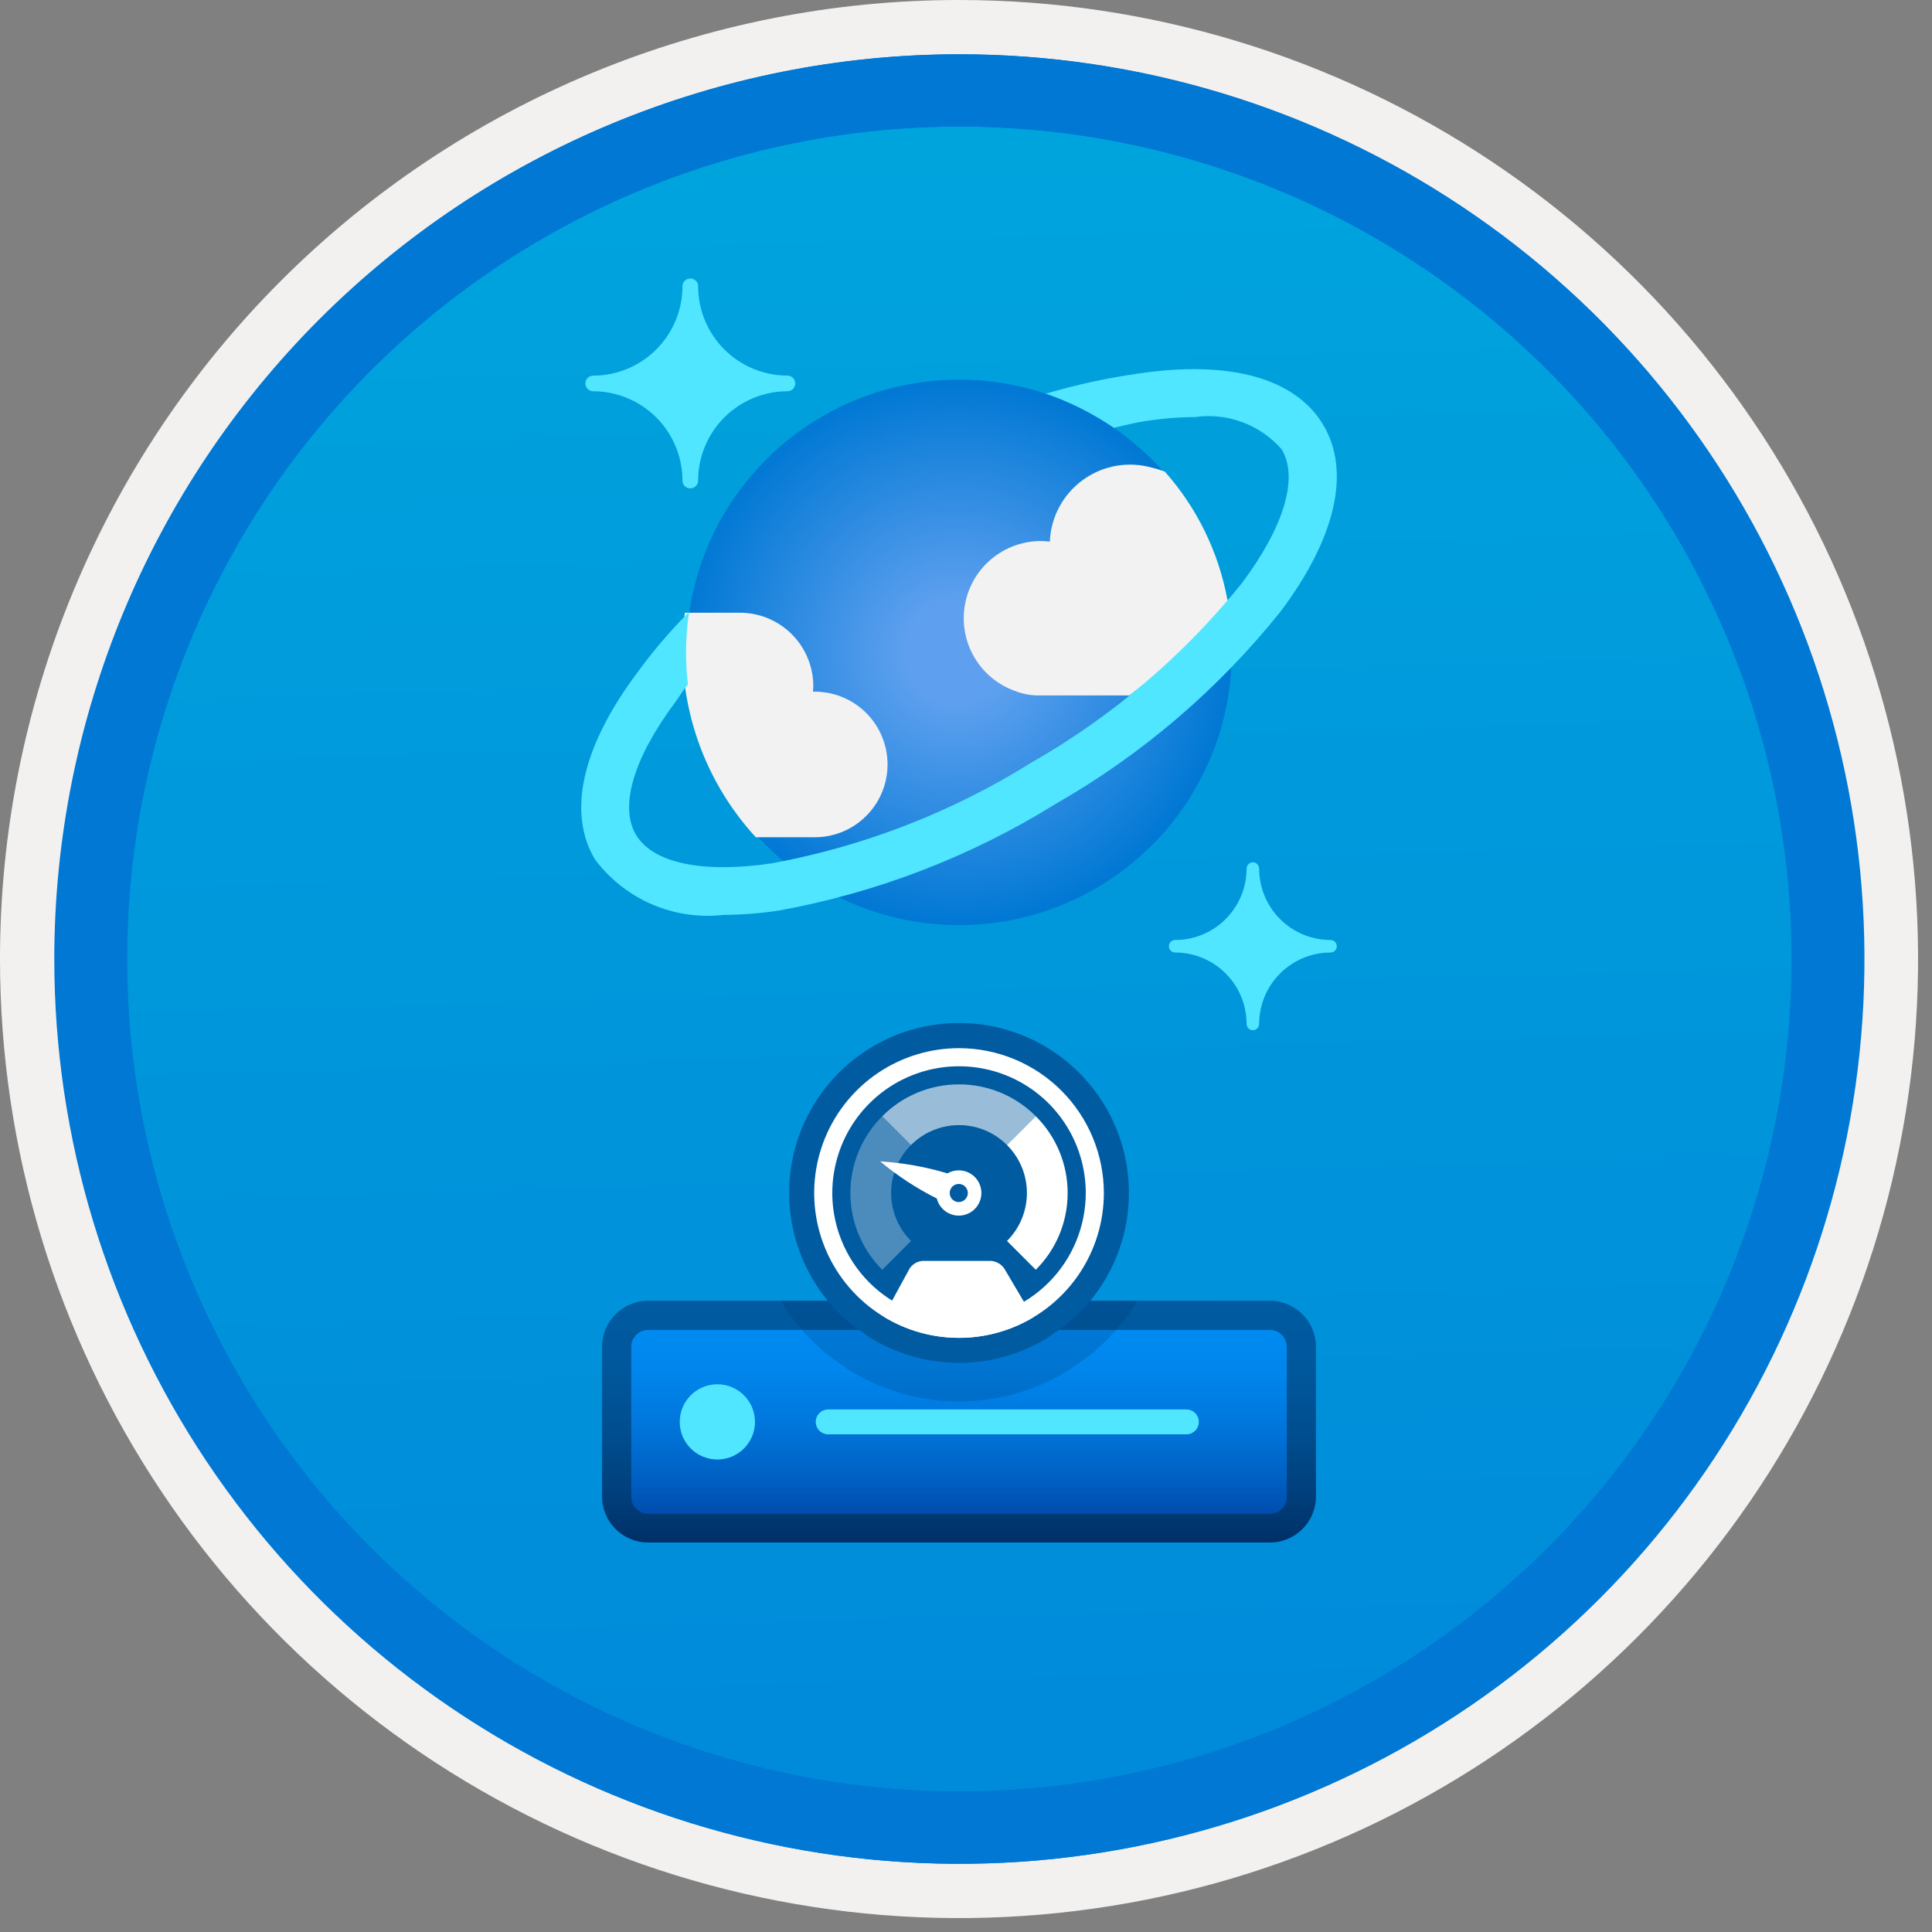 <svg width="100" height="100" viewBox="0 0 100 100" fill="none" xmlns="http://www.w3.org/2000/svg">
<rect x="0" y="0" width="100" height="100" fill="#808080" stroke="none"/>
<g clip-path="url(#clip0_413_578)">
<path d="M49.64 96.45C40.382 96.45 31.332 93.705 23.634 88.561C15.936 83.418 9.936 76.107 6.393 67.553C2.85 59 1.923 49.588 3.73 40.508C5.536 31.428 9.994 23.087 16.54 16.54C23.087 9.994 31.428 5.536 40.508 3.729C49.588 1.923 59 2.85 67.553 6.393C76.107 9.936 83.418 15.936 88.561 23.634C93.705 31.332 96.45 40.382 96.45 49.64C96.451 55.787 95.24 61.874 92.888 67.554C90.535 73.233 87.088 78.394 82.741 82.741C78.394 87.087 73.234 90.535 67.554 92.888C61.875 95.24 55.787 96.45 49.64 96.45V96.45Z" fill="url(#paint0_linear_413_578)"/>
<path fill-rule="evenodd" clip-rule="evenodd" d="M95.54 49.64C95.54 58.718 92.848 67.593 87.805 75.141C82.761 82.689 75.592 88.572 67.205 92.046C58.818 95.52 49.589 96.429 40.685 94.658C31.782 92.887 23.603 88.515 17.184 82.096C10.765 75.677 6.393 67.498 4.622 58.595C2.851 49.691 3.76 40.462 7.234 32.075C10.708 23.688 16.591 16.519 24.139 11.476C31.688 6.432 40.562 3.74 49.64 3.74C55.668 3.74 61.636 4.927 67.205 7.234C72.774 9.541 77.834 12.921 82.096 17.184C86.359 21.446 89.739 26.506 92.046 32.075C94.353 37.644 95.54 43.612 95.54 49.64V49.64ZM49.64 3.62732e-07C59.458 3.62732e-07 69.055 2.911 77.219 8.366C85.382 13.82 91.744 21.573 95.501 30.644C99.258 39.714 100.242 49.695 98.326 59.324C96.411 68.954 91.683 77.799 84.741 84.741C77.799 91.683 68.954 96.411 59.324 98.326C49.695 100.242 39.714 99.258 30.644 95.501C21.573 91.744 13.82 85.382 8.366 77.219C2.911 69.055 3.62732e-07 59.458 3.62732e-07 49.64C-0.001 43.121 1.283 36.666 3.777 30.643C6.271 24.62 9.928 19.147 14.537 14.537C19.147 9.928 24.62 6.271 30.643 3.777C36.666 1.283 43.121 -0.001 49.64 3.62732e-07V3.62732e-07Z" fill="#F2F1F0"/>
<path fill-rule="evenodd" clip-rule="evenodd" d="M92.73 49.64C92.73 58.163 90.202 66.493 85.468 73.58C80.733 80.666 74.003 86.189 66.129 89.45C58.256 92.711 49.592 93.565 41.233 91.902C32.874 90.24 25.197 86.136 19.17 80.109C13.144 74.083 9.04 66.405 7.378 58.047C5.715 49.688 6.568 41.024 9.83 33.15C13.091 25.277 18.614 18.547 25.7 13.812C32.786 9.077 41.117 6.55 49.64 6.55C55.298 6.55 60.902 7.664 66.13 9.829C71.358 11.995 76.108 15.169 80.11 19.17C84.111 23.171 87.285 27.922 89.45 33.15C91.616 38.378 92.73 43.981 92.73 49.64V49.64ZM49.64 2.81C58.902 2.81 67.956 5.557 75.657 10.702C83.358 15.848 89.36 23.162 92.905 31.719C96.449 40.276 97.377 49.692 95.57 58.776C93.763 67.86 89.303 76.205 82.753 82.754C76.204 89.303 67.86 93.763 58.776 95.57C49.691 97.377 40.276 96.45 31.718 92.905C23.161 89.361 15.848 83.359 10.702 75.657C5.556 67.956 2.81 58.902 2.81 49.64C2.811 37.22 7.745 25.31 16.527 16.528C25.309 7.745 37.22 2.811 49.64 2.81V2.81Z" fill="#0078D4"/>
<path fill-rule="evenodd" clip-rule="evenodd" d="M92.764 49.64C92.764 58.163 90.237 66.493 85.502 73.58C80.767 80.666 74.037 86.189 66.164 89.45C58.29 92.711 49.626 93.565 41.267 91.902C32.909 90.24 25.231 86.136 19.204 80.109C13.178 74.083 9.074 66.405 7.412 58.047C5.749 49.688 6.602 41.024 9.864 33.15C13.125 25.277 18.648 18.547 25.734 13.812C32.82 9.077 41.151 6.55 49.674 6.55C55.333 6.55 60.936 7.664 66.164 9.829C71.392 11.995 76.142 15.169 80.144 19.17C84.145 23.171 87.319 27.922 89.484 33.15C91.65 38.378 92.764 43.981 92.764 49.64V49.64ZM49.674 2.81C58.936 2.81 67.99 5.557 75.691 10.702C83.392 15.848 89.395 23.162 92.939 31.719C96.484 40.276 97.411 49.692 95.604 58.776C93.797 67.86 89.337 76.205 82.788 82.754C76.238 89.303 67.894 93.763 58.81 95.57C49.726 97.377 40.31 96.45 31.753 92.905C23.196 89.361 15.882 83.359 10.736 75.657C5.59 67.956 2.844 58.902 2.844 49.64C2.845 37.22 7.779 25.31 16.561 16.528C25.343 7.745 37.254 2.811 49.674 2.81V2.81Z" fill="#0078D4"/>
<path d="M35.73 25.278C35.623 25.279 35.52 25.237 35.444 25.162C35.368 25.087 35.325 24.985 35.325 24.878V24.873C35.323 23.648 34.836 22.473 33.969 21.607C33.103 20.741 31.928 20.253 30.703 20.251C30.596 20.251 30.493 20.209 30.418 20.133C30.342 20.058 30.299 19.956 30.298 19.849V19.849C30.298 19.795 30.309 19.743 30.329 19.694C30.349 19.645 30.379 19.6 30.417 19.562C30.454 19.525 30.499 19.495 30.548 19.474C30.597 19.454 30.65 19.444 30.703 19.444V19.444C31.929 19.442 33.103 18.954 33.97 18.087C34.836 17.22 35.324 16.045 35.325 14.819C35.324 14.713 35.366 14.61 35.441 14.534C35.516 14.458 35.618 14.415 35.725 14.415H35.73C35.783 14.414 35.835 14.424 35.884 14.444C35.933 14.464 35.977 14.494 36.015 14.531C36.053 14.568 36.083 14.612 36.103 14.661C36.124 14.71 36.134 14.762 36.135 14.815V14.819C36.136 16.045 36.624 17.219 37.49 18.086C38.357 18.952 39.531 19.439 40.757 19.441C40.809 19.441 40.862 19.451 40.911 19.471C40.96 19.491 41.004 19.52 41.042 19.558C41.08 19.595 41.109 19.639 41.13 19.688C41.151 19.736 41.161 19.789 41.161 19.842V19.846C41.162 19.953 41.12 20.056 41.045 20.132C40.97 20.208 40.868 20.251 40.761 20.251H40.757C39.531 20.252 38.356 20.74 37.49 21.606C36.623 22.473 36.136 23.648 36.135 24.873C36.134 24.98 36.091 25.083 36.015 25.159C35.94 25.235 35.837 25.277 35.73 25.278Z" fill="#50E6FF"/>
<path d="M64.848 53.322C64.806 53.322 64.763 53.314 64.724 53.297C64.685 53.281 64.649 53.257 64.619 53.227C64.589 53.197 64.565 53.161 64.549 53.122C64.532 53.083 64.524 53.04 64.524 52.998C64.523 52.018 64.133 51.078 63.44 50.385C62.747 49.692 61.807 49.302 60.827 49.301C60.741 49.301 60.659 49.267 60.598 49.207C60.538 49.146 60.503 49.064 60.502 48.979V48.979C60.502 48.893 60.537 48.81 60.597 48.749C60.658 48.688 60.741 48.654 60.827 48.654C61.807 48.654 62.747 48.264 63.44 47.571C64.134 46.878 64.523 45.938 64.524 44.957C64.524 44.915 64.532 44.872 64.549 44.833C64.565 44.794 64.589 44.758 64.619 44.728C64.649 44.698 64.685 44.674 64.724 44.657C64.763 44.641 64.806 44.633 64.848 44.633V44.633C64.891 44.633 64.933 44.641 64.972 44.657C65.012 44.674 65.047 44.698 65.078 44.728C65.108 44.758 65.132 44.794 65.148 44.833C65.164 44.872 65.173 44.915 65.173 44.957V44.957C65.173 45.938 65.563 46.877 66.256 47.571C66.949 48.264 67.889 48.654 68.87 48.654C68.956 48.654 69.038 48.689 69.098 48.749C69.159 48.81 69.193 48.892 69.193 48.978C69.193 49.064 69.159 49.146 69.099 49.207C69.039 49.268 68.957 49.302 68.871 49.303H68.87C67.89 49.304 66.95 49.694 66.257 50.387C65.564 51.08 65.174 52.02 65.173 53C65.172 53.086 65.138 53.168 65.077 53.228C65.016 53.288 64.934 53.322 64.848 53.322V53.322Z" fill="#50E6FF"/>
<path d="M63.371 30.486C64.02 33.203 63.849 36.05 62.88 38.669C61.91 41.287 60.186 43.56 57.925 45.199C55.664 46.837 52.968 47.769 50.178 47.876C47.387 47.982 44.628 47.259 42.249 45.797C39.869 44.336 37.977 42.201 36.811 39.664C35.644 37.127 35.257 34.301 35.697 31.543C36.136 28.785 37.384 26.22 39.282 24.172C41.18 22.123 43.642 20.684 46.358 20.035H46.358C50 19.165 53.839 19.777 57.029 21.737C60.22 23.697 62.501 26.845 63.371 30.486V30.486Z" fill="url(#paint1_radial_413_578)"/>
<path d="M42.068 43.335C42.563 43.349 43.056 43.265 43.518 43.087C43.981 42.91 44.404 42.644 44.763 42.303C45.123 41.963 45.411 41.554 45.613 41.102C45.815 40.65 45.925 40.162 45.938 39.667C45.951 39.172 45.866 38.679 45.688 38.217C45.511 37.755 45.244 37.332 44.903 36.973C44.562 36.614 44.153 36.325 43.701 36.124C43.248 35.923 42.76 35.814 42.265 35.801C42.203 35.8 42.141 35.799 42.079 35.801C42.09 35.694 42.096 35.586 42.096 35.479C42.086 34.473 41.679 33.513 40.963 32.807C40.246 32.102 39.28 31.709 38.274 31.715H35.449C35.173 33.802 35.358 35.925 35.992 37.933C36.626 39.941 37.694 41.785 39.119 43.335H42.068Z" fill="#F2F2F2"/>
<path d="M63.546 31.142C63.549 31.108 63.543 31.073 63.53 31.041C63.075 28.579 61.957 26.288 60.295 24.415C60.08 24.328 59.858 24.259 59.63 24.208C59.026 24.036 58.39 24.003 57.771 24.111C57.152 24.22 56.566 24.468 56.056 24.837C55.547 25.205 55.127 25.684 54.83 26.238C54.533 26.792 54.365 27.406 54.339 28.034C54.186 28.016 54.033 28.006 53.879 28.004C52.937 28.004 52.025 28.337 51.304 28.944C50.583 29.551 50.1 30.393 49.941 31.322C49.781 32.251 49.954 33.206 50.43 34.019C50.906 34.832 51.654 35.451 52.542 35.766C52.939 35.922 53.361 36 53.787 35.996H58.457C60.332 34.577 62.04 32.948 63.546 31.142V31.142Z" fill="#F2F2F2"/>
<path d="M68.483 21.979C67.036 19.57 63.652 18.632 58.924 19.335C57.304 19.565 55.704 19.913 54.135 20.375C55.379 20.805 56.562 21.399 57.65 22.14C58.204 22.018 58.761 21.873 59.295 21.793C60.134 21.662 60.983 21.593 61.832 21.588C62.663 21.468 63.511 21.558 64.298 21.849C65.085 22.141 65.787 22.624 66.339 23.256V23.256C67.22 24.724 66.477 27.233 64.301 30.158C61.276 33.922 57.57 37.084 53.375 39.477C49.275 42.036 44.73 43.802 39.977 44.681C36.379 45.219 33.806 44.681 32.925 43.218C32.044 41.755 32.787 39.238 34.964 36.328C35.233 35.967 35.3 35.789 35.606 35.426C35.462 34.179 35.482 32.918 35.665 31.676C34.687 32.656 33.787 33.712 32.974 34.832C30.123 38.644 29.35 42.072 30.795 44.481C31.558 45.502 32.576 46.305 33.747 46.809C34.918 47.313 36.2 47.501 37.467 47.354C38.431 47.349 39.392 47.272 40.345 47.124C45.418 46.198 50.272 44.325 54.652 41.603C59.126 39.043 63.076 35.662 66.295 31.637C69.155 27.816 69.928 24.39 68.483 21.979Z" fill="#50E6FF"/>
<path d="M65.728 67.327H33.55C32.232 67.327 31.163 68.396 31.163 69.714V77.454C31.163 78.772 32.232 79.841 33.55 79.841H65.728C67.046 79.841 68.115 78.772 68.115 77.454V69.714C68.115 68.396 67.046 67.327 65.728 67.327Z" fill="url(#paint2_linear_413_578)"/>
<path d="M65.728 78.356H33.55C33.317 78.356 33.094 78.264 32.93 78.099C32.766 77.935 32.674 77.712 32.674 77.48V69.714C32.674 69.481 32.766 69.259 32.93 69.094C33.094 68.93 33.317 68.838 33.55 68.838H65.728C65.843 68.838 65.957 68.86 66.063 68.904C66.169 68.948 66.266 69.013 66.347 69.094C66.429 69.176 66.493 69.272 66.537 69.379C66.581 69.485 66.604 69.599 66.604 69.714V77.48C66.604 77.595 66.581 77.709 66.537 77.815C66.493 77.921 66.429 78.018 66.347 78.099C66.266 78.181 66.169 78.245 66.063 78.289C65.957 78.333 65.843 78.356 65.728 78.356Z" fill="url(#paint3_linear_413_578)"/>
<path d="M37.13 75.544C38.206 75.544 39.078 74.672 39.078 73.597C39.078 72.522 38.206 71.65 37.13 71.65C36.055 71.65 35.183 72.522 35.183 73.597C35.183 74.672 36.055 75.544 37.13 75.544Z" fill="#50E6FF"/>
<path d="M42.866 73.597H61.407" stroke="#50E6FF" stroke-width="1.288" stroke-miterlimit="10" stroke-linecap="round"/>
<path opacity="0.2" fill-rule="evenodd" clip-rule="evenodd" d="M40.403 67.327C41.031 68.366 41.83 69.291 42.765 70.065L42.82 70.11L43.884 70.872L44.002 70.95C44.09 71.005 44.569 71.273 44.569 71.273C44.834 71.415 45.103 71.545 45.374 71.661L45.612 71.757C45.828 71.844 46.045 71.924 46.287 72.003L46.558 72.09C46.847 72.176 47.139 72.253 47.425 72.313L47.589 72.343C47.855 72.394 48.123 72.434 48.401 72.467L48.67 72.495C48.992 72.524 49.315 72.543 49.639 72.543C49.963 72.543 50.288 72.524 50.6 72.495L50.874 72.468C51.161 72.435 51.445 72.392 51.727 72.337L51.929 72.294C52.186 72.237 52.439 72.172 52.691 72.097L53.007 71.999C53.236 71.923 53.462 71.841 53.71 71.74L53.874 71.675C54.142 71.56 54.405 71.432 54.666 71.295C54.758 71.246 55.233 70.977 55.233 70.977L56.35 70.19L56.465 70.103C57.42 69.321 58.234 68.382 58.873 67.327H40.403Z" fill="#003067"/>
<path d="M58.432 61.749C58.433 60.267 58.06 58.809 57.346 57.511C56.633 56.212 55.603 55.114 54.352 54.32C53.101 53.526 51.67 53.06 50.191 52.967C48.712 52.874 47.234 53.156 45.893 53.787C44.552 54.419 43.393 55.378 42.522 56.577C41.652 57.777 41.099 59.176 40.914 60.647C40.729 62.117 40.919 63.61 41.465 64.987C42.012 66.364 42.898 67.581 44.04 68.525L45.048 69.246C45.138 69.301 45.231 69.35 45.322 69.402C45.385 69.437 45.447 69.475 45.511 69.509C45.726 69.624 45.945 69.729 46.167 69.826C46.231 69.853 46.297 69.877 46.361 69.903C46.535 69.973 46.712 70.038 46.89 70.097C46.97 70.123 47.049 70.149 47.13 70.173C47.365 70.244 47.603 70.307 47.844 70.357C47.885 70.366 47.928 70.371 47.969 70.379C48.187 70.421 48.406 70.454 48.626 70.48C48.7 70.488 48.773 70.496 48.848 70.503C49.11 70.526 49.374 70.543 49.639 70.543C49.903 70.543 50.165 70.526 50.427 70.503C50.5 70.496 50.573 70.489 50.646 70.481C50.879 70.454 51.111 70.419 51.341 70.374C51.396 70.363 51.45 70.351 51.504 70.339C51.713 70.294 51.92 70.24 52.124 70.179C52.21 70.154 52.295 70.127 52.379 70.1C52.567 70.038 52.752 69.97 52.936 69.896C52.986 69.875 53.037 69.858 53.086 69.837C53.306 69.743 53.521 69.637 53.734 69.525C53.806 69.487 53.876 69.447 53.947 69.407C54.011 69.371 54.077 69.338 54.141 69.3L55.198 68.555C56.209 67.732 57.023 66.694 57.583 65.517C58.142 64.34 58.432 63.053 58.432 61.749V61.749Z" fill="url(#paint4_linear_413_578)"/>
<path fill-rule="evenodd" clip-rule="evenodd" d="M49.639 69.246C50.99 69.247 52.316 68.881 53.475 68.187L51.986 65.667C51.907 65.549 51.802 65.452 51.68 65.382C51.557 65.312 51.42 65.271 51.279 65.263H47.765C47.625 65.271 47.489 65.312 47.368 65.384C47.247 65.456 47.146 65.555 47.072 65.675L45.727 68.141C46.903 68.865 48.258 69.247 49.639 69.246V69.246Z" fill="white"/>
<path fill-rule="evenodd" clip-rule="evenodd" d="M55.261 61.749C55.262 62.487 55.117 63.219 54.834 63.901C54.551 64.582 54.136 65.202 53.612 65.722L52.122 64.232C52.449 63.907 52.708 63.52 52.885 63.093C53.062 62.667 53.153 62.211 53.153 61.749C53.153 61.288 53.062 60.831 52.885 60.405C52.708 59.979 52.449 59.592 52.122 59.266L53.612 57.776C54.136 58.297 54.551 58.916 54.834 59.598C55.117 60.28 55.262 61.011 55.261 61.749Z" fill="white"/>
<path opacity="0.3" fill-rule="evenodd" clip-rule="evenodd" d="M46.125 61.749C46.124 62.211 46.215 62.668 46.392 63.094C46.569 63.52 46.828 63.907 47.156 64.233L45.666 65.722C45.143 65.201 44.728 64.582 44.445 63.9C44.162 63.218 44.016 62.487 44.016 61.749C44.016 61.011 44.162 60.28 44.445 59.598C44.728 58.916 45.143 58.297 45.666 57.776L47.156 59.266C46.828 59.592 46.569 59.978 46.392 60.405C46.215 60.831 46.124 61.288 46.125 61.749V61.749Z" fill="white"/>
<path fill-rule="evenodd" clip-rule="evenodd" d="M49.639 68.309C48.342 68.309 47.073 67.924 45.995 67.203C44.916 66.483 44.075 65.458 43.579 64.259C43.082 63.061 42.952 61.742 43.206 60.469C43.459 59.197 44.083 58.028 45.001 57.111C45.918 56.194 47.087 55.569 48.359 55.316C49.632 55.063 50.951 55.193 52.149 55.689C53.348 56.185 54.372 57.026 55.093 58.105C55.814 59.184 56.199 60.452 56.199 61.749C56.197 63.488 55.505 65.156 54.275 66.385C53.045 67.615 51.378 68.307 49.639 68.309V68.309ZM49.639 54.253C48.156 54.253 46.707 54.692 45.474 55.516C44.241 56.34 43.28 57.511 42.713 58.88C42.146 60.25 41.997 61.758 42.286 63.212C42.576 64.666 43.29 66.002 44.338 67.05C45.386 68.099 46.722 68.812 48.176 69.102C49.631 69.391 51.138 69.243 52.508 68.675C53.878 68.108 55.048 67.147 55.872 65.914C56.696 64.681 57.136 63.232 57.136 61.749C57.133 59.762 56.343 57.856 54.937 56.451C53.532 55.045 51.627 54.255 49.639 54.253V54.253Z" fill="white"/>
<path fill-rule="evenodd" clip-rule="evenodd" d="M48.842 60.894C48.688 61.038 48.576 61.221 48.518 61.424C48.459 61.627 48.457 61.841 48.511 62.045C47.454 61.518 46.462 60.869 45.555 60.112C46.742 60.186 47.917 60.396 49.056 60.739C48.978 60.782 48.907 60.835 48.842 60.894V60.894Z" fill="white"/>
<path fill-rule="evenodd" clip-rule="evenodd" d="M50.484 60.951C50.326 60.782 50.121 60.663 49.896 60.609C49.67 60.556 49.434 60.571 49.217 60.651C49 60.732 48.812 60.876 48.676 61.063C48.541 61.251 48.464 61.475 48.455 61.707C48.447 61.938 48.507 62.167 48.629 62.364C48.751 62.561 48.928 62.718 49.139 62.814C49.349 62.911 49.584 62.942 49.813 62.905C50.041 62.868 50.254 62.765 50.424 62.607C50.651 62.395 50.785 62.102 50.796 61.791C50.807 61.481 50.695 61.179 50.484 60.951V60.951ZM49.609 62.218C49.516 62.214 49.427 62.183 49.352 62.129C49.276 62.075 49.219 62 49.187 61.913C49.154 61.826 49.148 61.731 49.17 61.641C49.191 61.551 49.239 61.469 49.306 61.406C49.374 61.343 49.459 61.301 49.551 61.287C49.642 61.272 49.736 61.284 49.82 61.323C49.905 61.361 49.976 61.424 50.024 61.503C50.073 61.582 50.097 61.673 50.094 61.766C50.089 61.89 50.036 62.007 49.945 62.092C49.854 62.176 49.733 62.222 49.609 62.218V62.218Z" fill="white"/>
<path opacity="0.6" fill-rule="evenodd" clip-rule="evenodd" d="M50.213 56.156C50.022 56.136 49.831 56.127 49.639 56.127C48.9 56.126 48.169 56.271 47.487 56.554C46.805 56.837 46.186 57.252 45.666 57.776L47.156 59.266C47.481 58.939 47.868 58.68 48.294 58.503C48.721 58.326 49.177 58.235 49.639 58.235C50.1 58.235 50.557 58.326 50.983 58.503C51.409 58.68 51.796 58.939 52.122 59.266L53.612 57.776C52.7 56.859 51.499 56.287 50.213 56.156V56.156Z" fill="white"/>
</g>
<defs>
<linearGradient id="paint0_linear_413_578" x1="47.87" y1="-15.153" x2="51.852" y2="130.615" gradientUnits="userSpaceOnUse">
<stop stop-color="#00ABDE"/>
<stop offset="1" stop-color="#007ED8"/>
</linearGradient>
<radialGradient id="paint1_radial_413_578" cx="0" cy="0" r="1" gradientUnits="userSpaceOnUse" gradientTransform="translate(49.53 33.767) scale(14.193 14.07)">
<stop offset="0.183" stop-color="#5EA0EF"/>
<stop offset="1" stop-color="#0078D4"/>
</radialGradient>
<linearGradient id="paint2_linear_413_578" x1="49.639" y1="79.841" x2="49.639" y2="67.305" gradientUnits="userSpaceOnUse">
<stop stop-color="#003067"/>
<stop offset="0.2" stop-color="#003F7C"/>
<stop offset="0.47" stop-color="#004F90"/>
<stop offset="0.74" stop-color="#00589D"/>
<stop offset="1" stop-color="#005BA1"/>
</linearGradient>
<linearGradient id="paint3_linear_413_578" x1="49.639" y1="78.356" x2="49.639" y2="68.838" gradientUnits="userSpaceOnUse">
<stop stop-color="#004DAE"/>
<stop offset="0.21" stop-color="#0061C4"/>
<stop offset="0.51" stop-color="#0078DD"/>
<stop offset="0.78" stop-color="#0086EC"/>
<stop offset="1" stop-color="#008BF1"/>
</linearGradient>
<linearGradient id="paint4_linear_413_578" x1="913.851" y1="1294" x2="913.851" y2="984.038" gradientUnits="userSpaceOnUse">
<stop stop-color="#003067"/>
<stop offset="0.2" stop-color="#003F7C"/>
<stop offset="0.47" stop-color="#004F90"/>
<stop offset="0.74" stop-color="#00589D"/>
<stop offset="1" stop-color="#005BA1"/>
</linearGradient>
<clipPath id="clip0_413_578">
<rect width="99.28" height="99.28" fill="white"/>
</clipPath>
</defs>
</svg>
